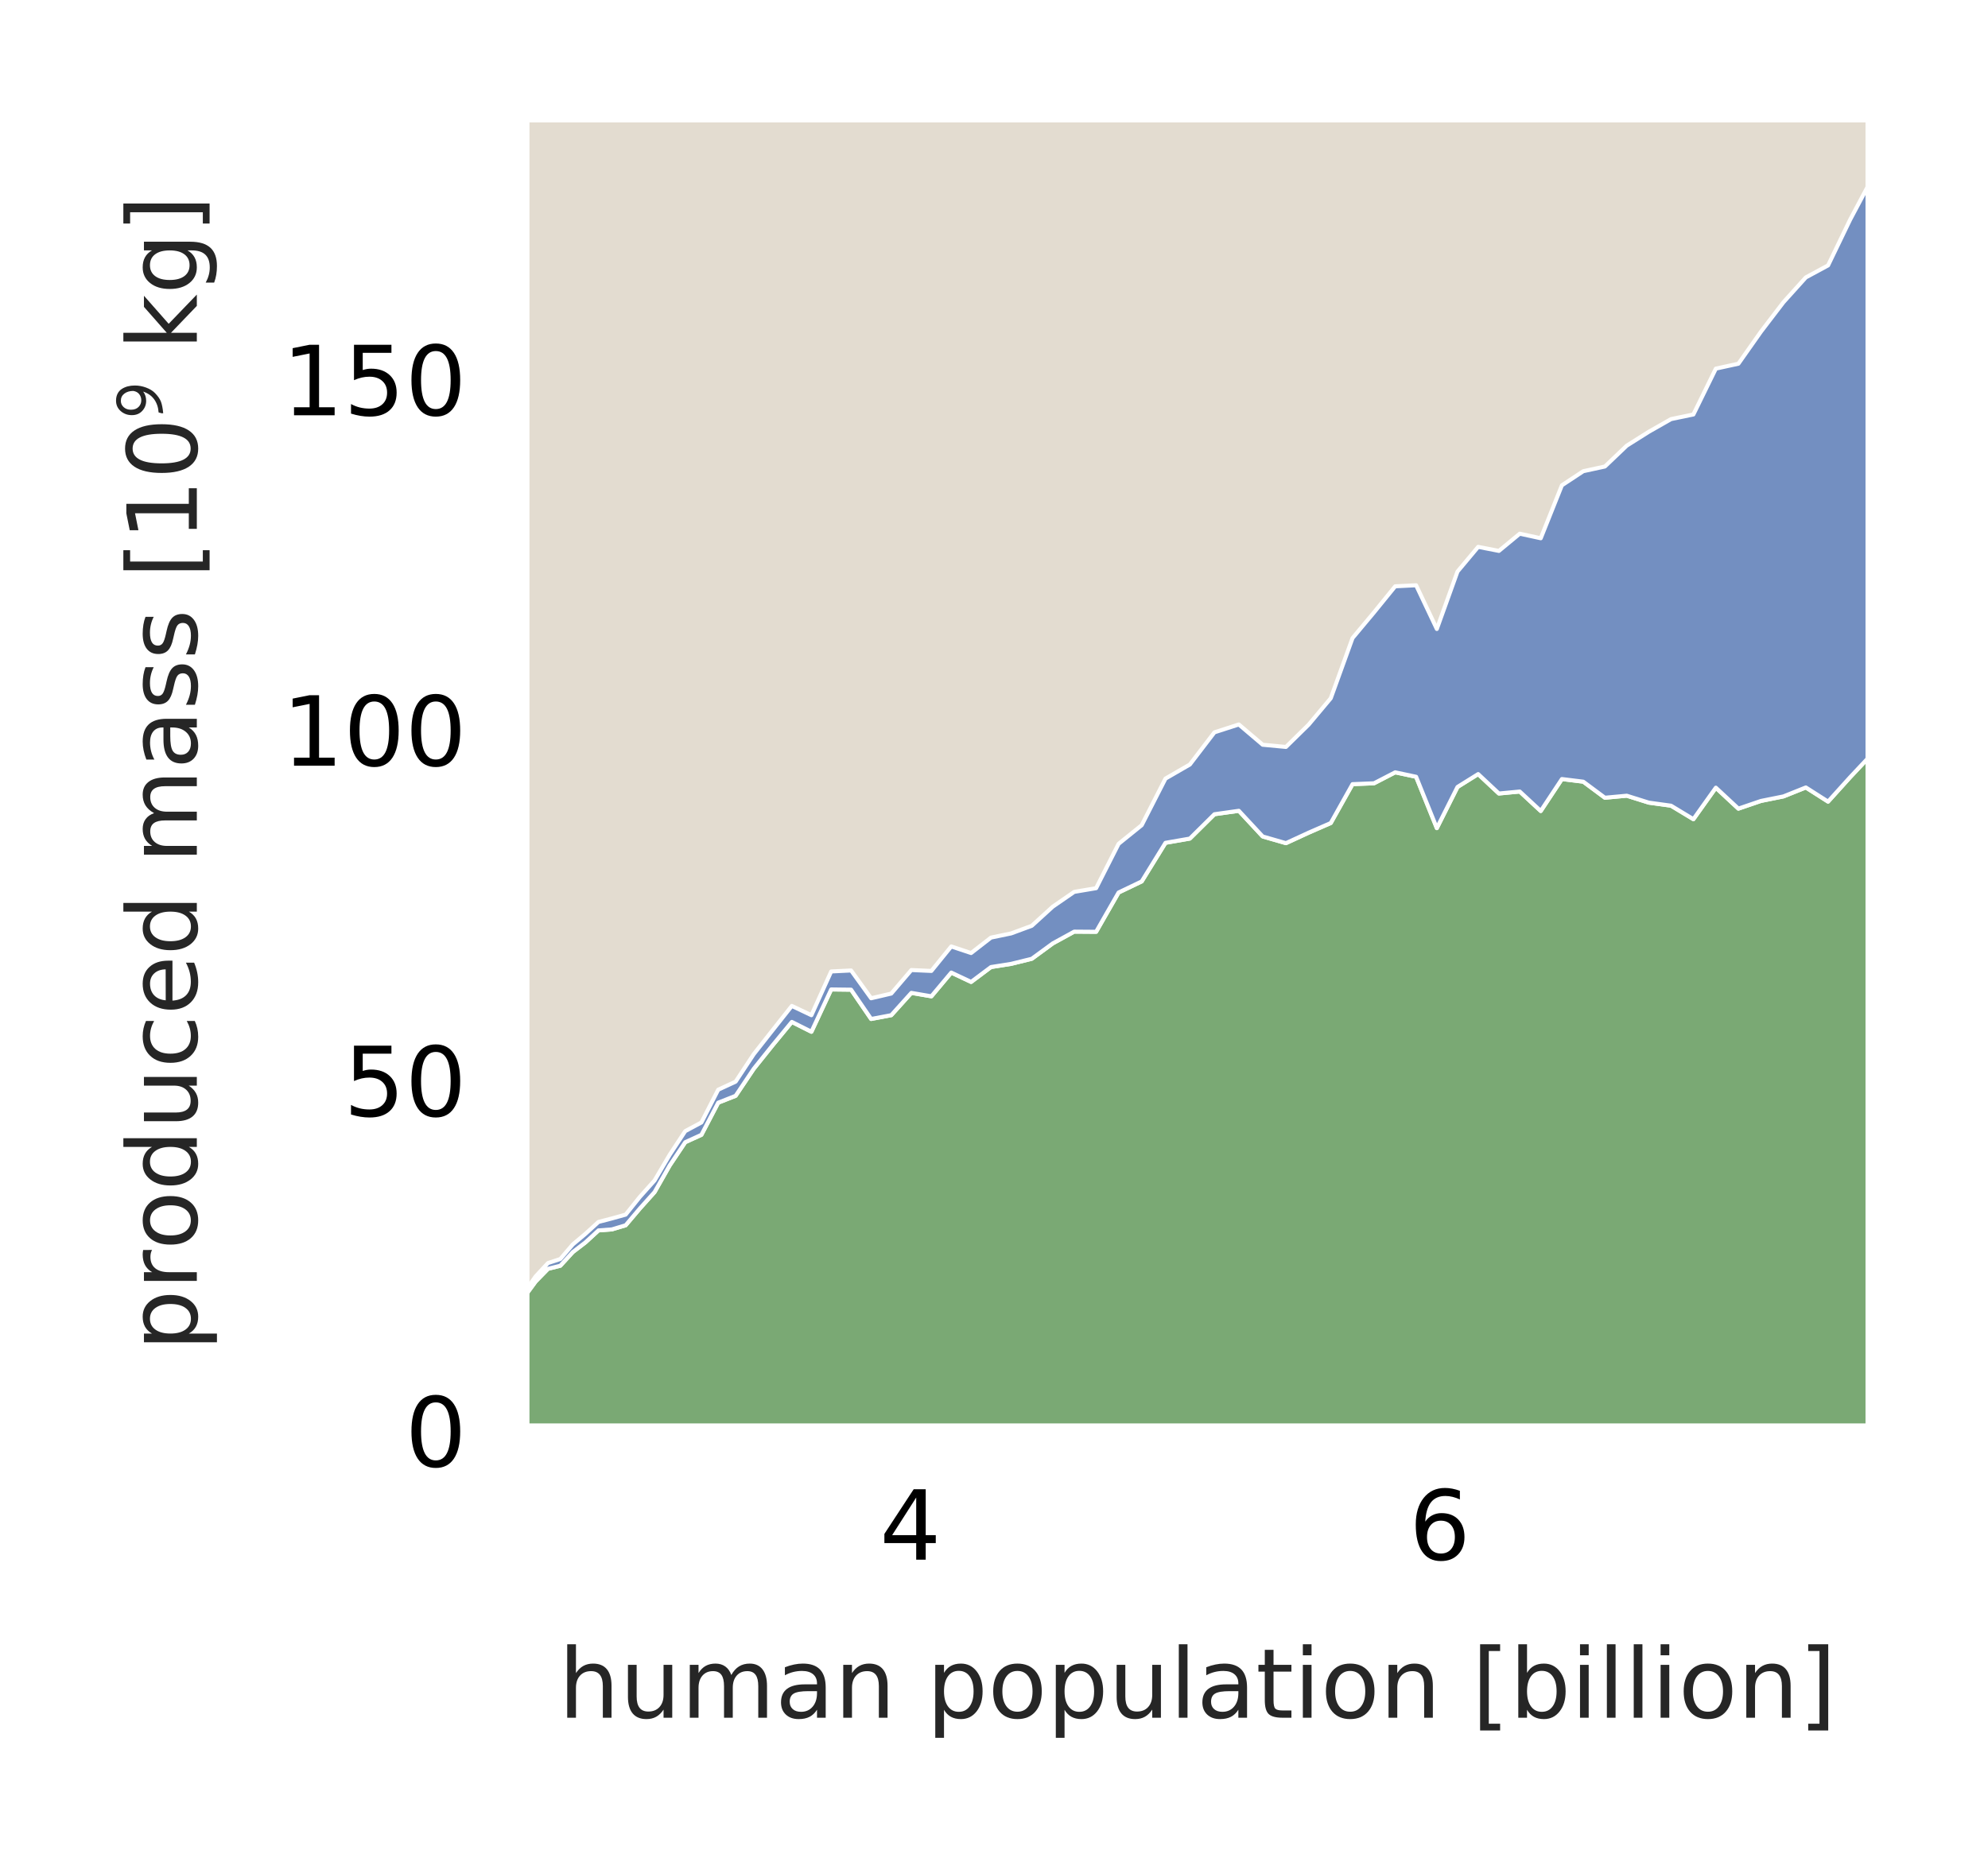 <?xml version="1.0" encoding="utf-8" standalone="no"?>
<!DOCTYPE svg PUBLIC "-//W3C//DTD SVG 1.1//EN"
  "http://www.w3.org/Graphics/SVG/1.1/DTD/svg11.dtd">
<!-- Created with matplotlib (https://matplotlib.org/) -->
<svg height="115.054pt" version="1.1" viewBox="0 0 123.353 115.054" width="123.353pt" xmlns="http://www.w3.org/2000/svg" xmlns:xlink="http://www.w3.org/1999/xlink">
 <defs>
  <style type="text/css">*{stroke-linecap:butt;stroke-linejoin:round;}</style>
 </defs>
 <g id="figure_1">
  <g id="patch_1">
   <path d="M 0 115.054 
L 123.353 115.054 
L 123.353 0 
L 0 0 
z
" style="fill:#ffffff;"/>
  </g>
  <g id="axes_1">
   <g id="patch_2">
    <path d="M 32.453 88.74 
L 116.153 88.74 
L 116.153 7.2 
L 32.453 7.2 
z
" style="fill:#e3dcd0;"/>
   </g>
   <g id="matplotlib.axis_1">
    <g id="xtick_1">
     <g id="text_1">
      <!-- 4 -->
      <g transform="translate(54.582 96.799)scale(0.06 -0.06)">
       <defs>
        <path d="M 37.797 64.312 
L 12.891 25.391 
L 37.797 25.391 
z
M 35.203 72.906 
L 47.609 72.906 
L 47.609 25.391 
L 58.016 25.391 
L 58.016 17.188 
L 47.609 17.188 
L 47.609 0 
L 37.797 0 
L 37.797 17.188 
L 4.891 17.188 
L 4.891 26.703 
z
" id="DejaVuSans-52"/>
       </defs>
       <use xlink:href="#DejaVuSans-52"/>
      </g>
     </g>
    </g>
    <g id="xtick_2">
     <g id="text_2">
      <!-- 6 -->
      <g transform="translate(87.428 96.799)scale(0.06 -0.06)">
       <defs>
        <path d="M 33.016 40.375 
Q 26.375 40.375 22.484 35.828 
Q 18.609 31.297 18.609 23.391 
Q 18.609 15.531 22.484 10.953 
Q 26.375 6.391 33.016 6.391 
Q 39.656 6.391 43.531 10.953 
Q 47.406 15.531 47.406 23.391 
Q 47.406 31.297 43.531 35.828 
Q 39.656 40.375 33.016 40.375 
z
M 52.594 71.297 
L 52.594 62.312 
Q 48.875 64.062 45.094 64.984 
Q 41.312 65.922 37.594 65.922 
Q 27.828 65.922 22.672 59.328 
Q 17.531 52.734 16.797 39.406 
Q 19.672 43.656 24.016 45.922 
Q 28.375 48.188 33.594 48.188 
Q 44.578 48.188 50.953 41.516 
Q 57.328 34.859 57.328 23.391 
Q 57.328 12.156 50.688 5.359 
Q 44.047 -1.422 33.016 -1.422 
Q 20.359 -1.422 13.672 8.266 
Q 6.984 17.969 6.984 36.375 
Q 6.984 53.656 15.188 63.938 
Q 23.391 74.219 37.203 74.219 
Q 40.922 74.219 44.703 73.484 
Q 48.484 72.75 52.594 71.297 
z
" id="DejaVuSans-54"/>
       </defs>
       <use xlink:href="#DejaVuSans-54"/>
      </g>
     </g>
    </g>
    <g id="text_3">
     <!-- human population [billion] -->
     <g style="fill:#262626;" transform="translate(34.651 106.606)scale(0.06 -0.06)">
      <defs>
       <path d="M 54.891 33.016 
L 54.891 0 
L 45.906 0 
L 45.906 32.719 
Q 45.906 40.484 42.875 44.328 
Q 39.844 48.188 33.797 48.188 
Q 26.516 48.188 22.312 43.547 
Q 18.109 38.922 18.109 30.906 
L 18.109 0 
L 9.078 0 
L 9.078 75.984 
L 18.109 75.984 
L 18.109 46.188 
Q 21.344 51.125 25.703 53.562 
Q 30.078 56 35.797 56 
Q 45.219 56 50.047 50.172 
Q 54.891 44.344 54.891 33.016 
z
" id="DejaVuSans-104"/>
       <path d="M 8.5 21.578 
L 8.5 54.688 
L 17.484 54.688 
L 17.484 21.922 
Q 17.484 14.156 20.5 10.266 
Q 23.531 6.391 29.594 6.391 
Q 36.859 6.391 41.078 11.031 
Q 45.312 15.672 45.312 23.688 
L 45.312 54.688 
L 54.297 54.688 
L 54.297 0 
L 45.312 0 
L 45.312 8.406 
Q 42.047 3.422 37.719 1 
Q 33.406 -1.422 27.688 -1.422 
Q 18.266 -1.422 13.375 4.438 
Q 8.5 10.297 8.5 21.578 
z
M 31.109 56 
z
" id="DejaVuSans-117"/>
       <path d="M 52 44.188 
Q 55.375 50.25 60.062 53.125 
Q 64.75 56 71.094 56 
Q 79.641 56 84.281 50.016 
Q 88.922 44.047 88.922 33.016 
L 88.922 0 
L 79.891 0 
L 79.891 32.719 
Q 79.891 40.578 77.094 44.375 
Q 74.312 48.188 68.609 48.188 
Q 61.625 48.188 57.562 43.547 
Q 53.516 38.922 53.516 30.906 
L 53.516 0 
L 44.484 0 
L 44.484 32.719 
Q 44.484 40.625 41.703 44.406 
Q 38.922 48.188 33.109 48.188 
Q 26.219 48.188 22.156 43.531 
Q 18.109 38.875 18.109 30.906 
L 18.109 0 
L 9.078 0 
L 9.078 54.688 
L 18.109 54.688 
L 18.109 46.188 
Q 21.188 51.219 25.484 53.609 
Q 29.781 56 35.688 56 
Q 41.656 56 45.828 52.969 
Q 50 49.953 52 44.188 
z
" id="DejaVuSans-109"/>
       <path d="M 34.281 27.484 
Q 23.391 27.484 19.188 25 
Q 14.984 22.516 14.984 16.5 
Q 14.984 11.719 18.141 8.906 
Q 21.297 6.109 26.703 6.109 
Q 34.188 6.109 38.703 11.406 
Q 43.219 16.703 43.219 25.484 
L 43.219 27.484 
z
M 52.203 31.203 
L 52.203 0 
L 43.219 0 
L 43.219 8.297 
Q 40.141 3.328 35.547 0.953 
Q 30.953 -1.422 24.312 -1.422 
Q 15.922 -1.422 10.953 3.297 
Q 6 8.016 6 15.922 
Q 6 25.141 12.172 29.828 
Q 18.359 34.516 30.609 34.516 
L 43.219 34.516 
L 43.219 35.406 
Q 43.219 41.609 39.141 45 
Q 35.062 48.391 27.688 48.391 
Q 23 48.391 18.547 47.266 
Q 14.109 46.141 10.016 43.891 
L 10.016 52.203 
Q 14.938 54.109 19.578 55.047 
Q 24.219 56 28.609 56 
Q 40.484 56 46.344 49.844 
Q 52.203 43.703 52.203 31.203 
z
" id="DejaVuSans-97"/>
       <path d="M 54.891 33.016 
L 54.891 0 
L 45.906 0 
L 45.906 32.719 
Q 45.906 40.484 42.875 44.328 
Q 39.844 48.188 33.797 48.188 
Q 26.516 48.188 22.312 43.547 
Q 18.109 38.922 18.109 30.906 
L 18.109 0 
L 9.078 0 
L 9.078 54.688 
L 18.109 54.688 
L 18.109 46.188 
Q 21.344 51.125 25.703 53.562 
Q 30.078 56 35.797 56 
Q 45.219 56 50.047 50.172 
Q 54.891 44.344 54.891 33.016 
z
" id="DejaVuSans-110"/>
       <path id="DejaVuSans-32"/>
       <path d="M 18.109 8.203 
L 18.109 -20.797 
L 9.078 -20.797 
L 9.078 54.688 
L 18.109 54.688 
L 18.109 46.391 
Q 20.953 51.266 25.266 53.625 
Q 29.594 56 35.594 56 
Q 45.562 56 51.781 48.094 
Q 58.016 40.188 58.016 27.297 
Q 58.016 14.406 51.781 6.484 
Q 45.562 -1.422 35.594 -1.422 
Q 29.594 -1.422 25.266 0.953 
Q 20.953 3.328 18.109 8.203 
z
M 48.688 27.297 
Q 48.688 37.203 44.609 42.844 
Q 40.531 48.484 33.406 48.484 
Q 26.266 48.484 22.188 42.844 
Q 18.109 37.203 18.109 27.297 
Q 18.109 17.391 22.188 11.75 
Q 26.266 6.109 33.406 6.109 
Q 40.531 6.109 44.609 11.75 
Q 48.688 17.391 48.688 27.297 
z
" id="DejaVuSans-112"/>
       <path d="M 30.609 48.391 
Q 23.391 48.391 19.188 42.75 
Q 14.984 37.109 14.984 27.297 
Q 14.984 17.484 19.156 11.844 
Q 23.344 6.203 30.609 6.203 
Q 37.797 6.203 41.984 11.859 
Q 46.188 17.531 46.188 27.297 
Q 46.188 37.016 41.984 42.703 
Q 37.797 48.391 30.609 48.391 
z
M 30.609 56 
Q 42.328 56 49.016 48.375 
Q 55.719 40.766 55.719 27.297 
Q 55.719 13.875 49.016 6.219 
Q 42.328 -1.422 30.609 -1.422 
Q 18.844 -1.422 12.172 6.219 
Q 5.516 13.875 5.516 27.297 
Q 5.516 40.766 12.172 48.375 
Q 18.844 56 30.609 56 
z
" id="DejaVuSans-111"/>
       <path d="M 9.422 75.984 
L 18.406 75.984 
L 18.406 0 
L 9.422 0 
z
" id="DejaVuSans-108"/>
       <path d="M 18.312 70.219 
L 18.312 54.688 
L 36.812 54.688 
L 36.812 47.703 
L 18.312 47.703 
L 18.312 18.016 
Q 18.312 11.328 20.141 9.422 
Q 21.969 7.516 27.594 7.516 
L 36.812 7.516 
L 36.812 0 
L 27.594 0 
Q 17.188 0 13.234 3.875 
Q 9.281 7.766 9.281 18.016 
L 9.281 47.703 
L 2.688 47.703 
L 2.688 54.688 
L 9.281 54.688 
L 9.281 70.219 
z
" id="DejaVuSans-116"/>
       <path d="M 9.422 54.688 
L 18.406 54.688 
L 18.406 0 
L 9.422 0 
z
M 9.422 75.984 
L 18.406 75.984 
L 18.406 64.594 
L 9.422 64.594 
z
" id="DejaVuSans-105"/>
       <path d="M 8.594 75.984 
L 29.297 75.984 
L 29.297 69 
L 17.578 69 
L 17.578 -6.203 
L 29.297 -6.203 
L 29.297 -13.188 
L 8.594 -13.188 
z
" id="DejaVuSans-91"/>
       <path d="M 48.688 27.297 
Q 48.688 37.203 44.609 42.844 
Q 40.531 48.484 33.406 48.484 
Q 26.266 48.484 22.188 42.844 
Q 18.109 37.203 18.109 27.297 
Q 18.109 17.391 22.188 11.75 
Q 26.266 6.109 33.406 6.109 
Q 40.531 6.109 44.609 11.75 
Q 48.688 17.391 48.688 27.297 
z
M 18.109 46.391 
Q 20.953 51.266 25.266 53.625 
Q 29.594 56 35.594 56 
Q 45.562 56 51.781 48.094 
Q 58.016 40.188 58.016 27.297 
Q 58.016 14.406 51.781 6.484 
Q 45.562 -1.422 35.594 -1.422 
Q 29.594 -1.422 25.266 0.953 
Q 20.953 3.328 18.109 8.203 
L 18.109 0 
L 9.078 0 
L 9.078 75.984 
L 18.109 75.984 
z
" id="DejaVuSans-98"/>
       <path d="M 30.422 75.984 
L 30.422 -13.188 
L 9.719 -13.188 
L 9.719 -6.203 
L 21.391 -6.203 
L 21.391 69 
L 9.719 69 
L 9.719 75.984 
z
" id="DejaVuSans-93"/>
      </defs>
      <use xlink:href="#DejaVuSans-104"/>
      <use x="63.379" xlink:href="#DejaVuSans-117"/>
      <use x="126.758" xlink:href="#DejaVuSans-109"/>
      <use x="224.17" xlink:href="#DejaVuSans-97"/>
      <use x="285.449" xlink:href="#DejaVuSans-110"/>
      <use x="348.828" xlink:href="#DejaVuSans-32"/>
      <use x="380.615" xlink:href="#DejaVuSans-112"/>
      <use x="444.092" xlink:href="#DejaVuSans-111"/>
      <use x="505.273" xlink:href="#DejaVuSans-112"/>
      <use x="568.75" xlink:href="#DejaVuSans-117"/>
      <use x="632.129" xlink:href="#DejaVuSans-108"/>
      <use x="659.912" xlink:href="#DejaVuSans-97"/>
      <use x="721.191" xlink:href="#DejaVuSans-116"/>
      <use x="760.4" xlink:href="#DejaVuSans-105"/>
      <use x="788.184" xlink:href="#DejaVuSans-111"/>
      <use x="849.365" xlink:href="#DejaVuSans-110"/>
      <use x="912.744" xlink:href="#DejaVuSans-32"/>
      <use x="944.531" xlink:href="#DejaVuSans-91"/>
      <use x="983.545" xlink:href="#DejaVuSans-98"/>
      <use x="1047.021" xlink:href="#DejaVuSans-105"/>
      <use x="1074.805" xlink:href="#DejaVuSans-108"/>
      <use x="1102.588" xlink:href="#DejaVuSans-108"/>
      <use x="1130.371" xlink:href="#DejaVuSans-105"/>
      <use x="1158.154" xlink:href="#DejaVuSans-111"/>
      <use x="1219.336" xlink:href="#DejaVuSans-110"/>
      <use x="1282.715" xlink:href="#DejaVuSans-93"/>
     </g>
    </g>
   </g>
   <g id="matplotlib.axis_2">
    <g id="ytick_1">
     <g id="text_4">
      <!-- 0 -->
      <g transform="translate(25.135 91.02)scale(0.06 -0.06)">
       <defs>
        <path d="M 31.781 66.406 
Q 24.172 66.406 20.328 58.906 
Q 16.5 51.422 16.5 36.375 
Q 16.5 21.391 20.328 13.891 
Q 24.172 6.391 31.781 6.391 
Q 39.453 6.391 43.281 13.891 
Q 47.125 21.391 47.125 36.375 
Q 47.125 51.422 43.281 58.906 
Q 39.453 66.406 31.781 66.406 
z
M 31.781 74.219 
Q 44.047 74.219 50.516 64.516 
Q 56.984 54.828 56.984 36.375 
Q 56.984 17.969 50.516 8.266 
Q 44.047 -1.422 31.781 -1.422 
Q 19.531 -1.422 13.062 8.266 
Q 6.594 17.969 6.594 36.375 
Q 6.594 54.828 13.062 64.516 
Q 19.531 74.219 31.781 74.219 
z
" id="DejaVuSans-48"/>
       </defs>
       <use xlink:href="#DejaVuSans-48"/>
      </g>
     </g>
    </g>
    <g id="ytick_2">
     <g id="text_5">
      <!-- 50 -->
      <g transform="translate(21.317 69.27)scale(0.06 -0.06)">
       <defs>
        <path d="M 10.797 72.906 
L 49.516 72.906 
L 49.516 64.594 
L 19.828 64.594 
L 19.828 46.734 
Q 21.969 47.469 24.109 47.828 
Q 26.266 48.188 28.422 48.188 
Q 40.625 48.188 47.75 41.5 
Q 54.891 34.812 54.891 23.391 
Q 54.891 11.625 47.562 5.094 
Q 40.234 -1.422 26.906 -1.422 
Q 22.312 -1.422 17.547 -0.641 
Q 12.797 0.141 7.719 1.703 
L 7.719 11.625 
Q 12.109 9.234 16.797 8.062 
Q 21.484 6.891 26.703 6.891 
Q 35.156 6.891 40.078 11.328 
Q 45.016 15.766 45.016 23.391 
Q 45.016 31 40.078 35.438 
Q 35.156 39.891 26.703 39.891 
Q 22.75 39.891 18.812 39.016 
Q 14.891 38.141 10.797 36.281 
z
" id="DejaVuSans-53"/>
       </defs>
       <use xlink:href="#DejaVuSans-53"/>
       <use x="63.623" xlink:href="#DejaVuSans-48"/>
      </g>
     </g>
    </g>
    <g id="ytick_3">
     <g id="text_6">
      <!-- 100 -->
      <g transform="translate(17.5 47.521)scale(0.06 -0.06)">
       <defs>
        <path d="M 12.406 8.297 
L 28.516 8.297 
L 28.516 63.922 
L 10.984 60.406 
L 10.984 69.391 
L 28.422 72.906 
L 38.281 72.906 
L 38.281 8.297 
L 54.391 8.297 
L 54.391 0 
L 12.406 0 
z
" id="DejaVuSans-49"/>
       </defs>
       <use xlink:href="#DejaVuSans-49"/>
       <use x="63.623" xlink:href="#DejaVuSans-48"/>
       <use x="127.246" xlink:href="#DejaVuSans-48"/>
      </g>
     </g>
    </g>
    <g id="ytick_4">
     <g id="text_7">
      <!-- 150 -->
      <g transform="translate(17.5 25.772)scale(0.06 -0.06)">
       <use xlink:href="#DejaVuSans-49"/>
       <use x="63.623" xlink:href="#DejaVuSans-53"/>
       <use x="127.246" xlink:href="#DejaVuSans-48"/>
      </g>
     </g>
    </g>
    <g id="text_8">
     <!-- produced mass [10$^{9}$ kg] -->
     <g style="fill:#262626;" transform="translate(12.24 83.85)rotate(-90)scale(0.06 -0.06)">
      <defs>
       <path d="M 41.109 46.297 
Q 39.594 47.172 37.812 47.578 
Q 36.031 48 33.891 48 
Q 26.266 48 22.188 43.047 
Q 18.109 38.094 18.109 28.812 
L 18.109 0 
L 9.078 0 
L 9.078 54.688 
L 18.109 54.688 
L 18.109 46.188 
Q 20.953 51.172 25.484 53.578 
Q 30.031 56 36.531 56 
Q 37.453 56 38.578 55.875 
Q 39.703 55.766 41.062 55.516 
z
" id="DejaVuSans-114"/>
       <path d="M 45.406 46.391 
L 45.406 75.984 
L 54.391 75.984 
L 54.391 0 
L 45.406 0 
L 45.406 8.203 
Q 42.578 3.328 38.25 0.953 
Q 33.938 -1.422 27.875 -1.422 
Q 17.969 -1.422 11.734 6.484 
Q 5.516 14.406 5.516 27.297 
Q 5.516 40.188 11.734 48.094 
Q 17.969 56 27.875 56 
Q 33.938 56 38.25 53.625 
Q 42.578 51.266 45.406 46.391 
z
M 14.797 27.297 
Q 14.797 17.391 18.875 11.75 
Q 22.953 6.109 30.078 6.109 
Q 37.203 6.109 41.297 11.75 
Q 45.406 17.391 45.406 27.297 
Q 45.406 37.203 41.297 42.844 
Q 37.203 48.484 30.078 48.484 
Q 22.953 48.484 18.875 42.844 
Q 14.797 37.203 14.797 27.297 
z
" id="DejaVuSans-100"/>
       <path d="M 48.781 52.594 
L 48.781 44.188 
Q 44.969 46.297 41.141 47.344 
Q 37.312 48.391 33.406 48.391 
Q 24.656 48.391 19.812 42.844 
Q 14.984 37.312 14.984 27.297 
Q 14.984 17.281 19.812 11.734 
Q 24.656 6.203 33.406 6.203 
Q 37.312 6.203 41.141 7.25 
Q 44.969 8.297 48.781 10.406 
L 48.781 2.094 
Q 45.016 0.344 40.984 -0.531 
Q 36.969 -1.422 32.422 -1.422 
Q 20.062 -1.422 12.781 6.344 
Q 5.516 14.109 5.516 27.297 
Q 5.516 40.672 12.859 48.328 
Q 20.219 56 33.016 56 
Q 37.156 56 41.109 55.141 
Q 45.062 54.297 48.781 52.594 
z
" id="DejaVuSans-99"/>
       <path d="M 56.203 29.594 
L 56.203 25.203 
L 14.891 25.203 
Q 15.484 15.922 20.484 11.062 
Q 25.484 6.203 34.422 6.203 
Q 39.594 6.203 44.453 7.469 
Q 49.312 8.734 54.109 11.281 
L 54.109 2.781 
Q 49.266 0.734 44.188 -0.344 
Q 39.109 -1.422 33.891 -1.422 
Q 20.797 -1.422 13.156 6.188 
Q 5.516 13.812 5.516 26.812 
Q 5.516 40.234 12.766 48.109 
Q 20.016 56 32.328 56 
Q 43.359 56 49.781 48.891 
Q 56.203 41.797 56.203 29.594 
z
M 47.219 32.234 
Q 47.125 39.594 43.094 43.984 
Q 39.062 48.391 32.422 48.391 
Q 24.906 48.391 20.391 44.141 
Q 15.875 39.891 15.188 32.172 
z
" id="DejaVuSans-101"/>
       <path d="M 44.281 53.078 
L 44.281 44.578 
Q 40.484 46.531 36.375 47.5 
Q 32.281 48.484 27.875 48.484 
Q 21.188 48.484 17.844 46.438 
Q 14.5 44.391 14.5 40.281 
Q 14.5 37.156 16.891 35.375 
Q 19.281 33.594 26.516 31.984 
L 29.594 31.297 
Q 39.156 29.25 43.188 25.516 
Q 47.219 21.781 47.219 15.094 
Q 47.219 7.469 41.188 3.016 
Q 35.156 -1.422 24.609 -1.422 
Q 20.219 -1.422 15.453 -0.562 
Q 10.688 0.297 5.422 2 
L 5.422 11.281 
Q 10.406 8.688 15.234 7.391 
Q 20.062 6.109 24.812 6.109 
Q 31.156 6.109 34.562 8.281 
Q 37.984 10.453 37.984 14.406 
Q 37.984 18.062 35.516 20.016 
Q 33.062 21.969 24.703 23.781 
L 21.578 24.516 
Q 13.234 26.266 9.516 29.906 
Q 5.812 33.547 5.812 39.891 
Q 5.812 47.609 11.281 51.797 
Q 16.75 56 26.812 56 
Q 31.781 56 36.172 55.266 
Q 40.578 54.547 44.281 53.078 
z
" id="DejaVuSans-115"/>
       <path d="M 5.5 -0.203 
L 6.797 4.703 
Q 18.203 5.5 26.141 11.25 
Q 34.094 17 37.594 27.5 
Q 31.797 23.094 23.906 23.094 
Q 15.297 23.094 9.047 28.891 
Q 2.797 34.703 2.797 44.203 
Q 2.797 53.906 8.844 60.75 
Q 14.906 67.594 24.203 67.594 
Q 30.094 67.594 34.5 65.344 
Q 38.906 63.094 41.5 59.094 
Q 44.094 55.094 45.344 50.25 
Q 46.594 45.406 46.594 39.797 
Q 46.594 31.406 43.547 23.203 
Q 40.5 15 35.5 10.094 
Q 28.797 3.594 22.844 1.297 
Q 16.906 -1 5.703 -2.094 
z
M 38.594 42.203 
Q 38.5 50.297 34.547 55.391 
Q 30.594 60.5 23.906 60.5 
Q 18.406 60.5 14.594 56.297 
Q 10.797 52.094 10.797 45.594 
Q 10.797 38.406 14.891 34.344 
Q 19 30.297 24.703 30.297 
Q 29.906 30.297 33.797 33.344 
Q 37.703 36.406 38.594 42.203 
z
" id="STIXGeneral-Regular-120811"/>
       <path d="M 9.078 75.984 
L 18.109 75.984 
L 18.109 31.109 
L 44.922 54.688 
L 56.391 54.688 
L 27.391 29.109 
L 57.625 0 
L 45.906 0 
L 18.109 26.703 
L 18.109 0 
L 9.078 0 
z
" id="DejaVuSans-107"/>
       <path d="M 45.406 27.984 
Q 45.406 37.75 41.375 43.109 
Q 37.359 48.484 30.078 48.484 
Q 22.859 48.484 18.828 43.109 
Q 14.797 37.75 14.797 27.984 
Q 14.797 18.266 18.828 12.891 
Q 22.859 7.516 30.078 7.516 
Q 37.359 7.516 41.375 12.891 
Q 45.406 18.266 45.406 27.984 
z
M 54.391 6.781 
Q 54.391 -7.172 48.188 -13.984 
Q 42 -20.797 29.203 -20.797 
Q 24.469 -20.797 20.266 -20.094 
Q 16.062 -19.391 12.109 -17.922 
L 12.109 -9.188 
Q 16.062 -11.328 19.922 -12.344 
Q 23.781 -13.375 27.781 -13.375 
Q 36.625 -13.375 41.016 -8.766 
Q 45.406 -4.156 45.406 5.172 
L 45.406 9.625 
Q 42.625 4.781 38.281 2.391 
Q 33.938 0 27.875 0 
Q 17.828 0 11.672 7.656 
Q 5.516 15.328 5.516 27.984 
Q 5.516 40.672 11.672 48.328 
Q 17.828 56 27.875 56 
Q 33.938 56 38.281 53.609 
Q 42.625 51.219 45.406 46.391 
L 45.406 54.688 
L 54.391 54.688 
z
" id="DejaVuSans-103"/>
      </defs>
      <use transform="translate(0 0.447)" xlink:href="#DejaVuSans-112"/>
      <use transform="translate(63.477 0.447)" xlink:href="#DejaVuSans-114"/>
      <use transform="translate(104.59 0.447)" xlink:href="#DejaVuSans-111"/>
      <use transform="translate(165.771 0.447)" xlink:href="#DejaVuSans-100"/>
      <use transform="translate(229.248 0.447)" xlink:href="#DejaVuSans-117"/>
      <use transform="translate(292.627 0.447)" xlink:href="#DejaVuSans-99"/>
      <use transform="translate(347.607 0.447)" xlink:href="#DejaVuSans-101"/>
      <use transform="translate(409.131 0.447)" xlink:href="#DejaVuSans-100"/>
      <use transform="translate(472.607 0.447)" xlink:href="#DejaVuSans-32"/>
      <use transform="translate(504.395 0.447)" xlink:href="#DejaVuSans-109"/>
      <use transform="translate(601.807 0.447)" xlink:href="#DejaVuSans-97"/>
      <use transform="translate(663.086 0.447)" xlink:href="#DejaVuSans-115"/>
      <use transform="translate(715.186 0.447)" xlink:href="#DejaVuSans-115"/>
      <use transform="translate(767.285 0.447)" xlink:href="#DejaVuSans-32"/>
      <use transform="translate(799.072 0.447)" xlink:href="#DejaVuSans-91"/>
      <use transform="translate(838.086 0.447)" xlink:href="#DejaVuSans-49"/>
      <use transform="translate(901.709 0.447)" xlink:href="#DejaVuSans-48"/>
      <use transform="translate(966.125 36.684)scale(0.7)" xlink:href="#STIXGeneral-Regular-120811"/>
      <use transform="translate(1003.39 0.447)" xlink:href="#DejaVuSans-32"/>
      <use transform="translate(1035.177 0.447)" xlink:href="#DejaVuSans-107"/>
      <use transform="translate(1093.087 0.447)" xlink:href="#DejaVuSans-103"/>
      <use transform="translate(1156.563 0.447)" xlink:href="#DejaVuSans-93"/>
     </g>
    </g>
   </g>
   <g id="PolyCollection_1">
    <defs>
     <path d="M 32.453 -34.455 
L 32.453 -26.314 
L 33.233 -26.314 
L 34.001 -26.314 
L 34.767 -26.314 
L 35.54 -26.314 
L 36.328 -26.314 
L 37.135 -26.314 
L 37.965 -26.314 
L 38.821 -26.314 
L 39.704 -26.314 
L 40.614 -26.314 
L 41.551 -26.314 
L 42.519 -26.314 
L 43.521 -26.314 
L 44.563 -26.314 
L 45.645 -26.314 
L 46.771 -26.314 
L 47.936 -26.314 
L 49.132 -26.314 
L 50.347 -26.314 
L 51.574 -26.314 
L 52.809 -26.314 
L 54.053 -26.314 
L 55.301 -26.314 
L 56.548 -26.314 
L 57.79 -26.314 
L 59.025 -26.314 
L 60.255 -26.314 
L 61.49 -26.314 
L 62.741 -26.314 
L 64.02 -26.314 
L 65.324 -26.314 
L 66.653 -26.314 
L 68.012 -26.314 
L 69.407 -26.314 
L 70.841 -26.314 
L 72.317 -26.314 
L 73.828 -26.314 
L 75.354 -26.314 
L 76.868 -26.314 
L 78.349 -26.314 
L 79.791 -26.314 
L 81.198 -26.314 
L 82.572 -26.314 
L 83.923 -26.314 
L 85.255 -26.314 
L 86.571 -26.314 
L 87.868 -26.314 
L 89.154 -26.314 
L 90.435 -26.314 
L 91.718 -26.314 
L 93.006 -26.314 
L 94.299 -26.314 
L 95.601 -26.314 
L 96.914 -26.314 
L 98.241 -26.314 
L 99.582 -26.314 
L 100.938 -26.314 
L 102.307 -26.314 
L 103.686 -26.314 
L 105.073 -26.314 
L 106.466 -26.314 
L 107.865 -26.314 
L 109.265 -26.314 
L 110.661 -26.314 
L 112.05 -26.314 
L 113.429 -26.314 
L 114.797 -26.314 
L 116.153 -26.314 
L 116.153 -68.261 
L 116.153 -68.261 
L 114.797 -66.818 
L 113.429 -65.304 
L 112.05 -66.183 
L 110.661 -65.627 
L 109.265 -65.346 
L 107.865 -64.868 
L 106.466 -66.169 
L 105.073 -64.213 
L 103.686 -65.051 
L 102.307 -65.241 
L 100.938 -65.671 
L 99.582 -65.545 
L 98.241 -66.541 
L 96.914 -66.705 
L 95.601 -64.722 
L 94.299 -65.93 
L 93.006 -65.807 
L 91.718 -67.013 
L 90.435 -66.213 
L 89.154 -63.659 
L 87.868 -66.846 
L 86.571 -67.122 
L 85.255 -66.441 
L 83.923 -66.388 
L 82.572 -63.975 
L 81.198 -63.375 
L 79.791 -62.726 
L 78.349 -63.141 
L 76.868 -64.734 
L 75.354 -64.521 
L 73.828 -63.01 
L 72.317 -62.747 
L 70.841 -60.351 
L 69.407 -59.663 
L 68.012 -57.225 
L 66.653 -57.235 
L 65.324 -56.505 
L 64.02 -55.55 
L 62.741 -55.235 
L 61.49 -55.037 
L 60.255 -54.113 
L 59.025 -54.694 
L 57.79 -53.221 
L 56.548 -53.434 
L 55.301 -52.05 
L 54.053 -51.814 
L 52.809 -53.632 
L 51.574 -53.647 
L 50.347 -51.021 
L 49.132 -51.631 
L 47.936 -50.18 
L 46.771 -48.726 
L 45.645 -47.046 
L 44.563 -46.619 
L 43.521 -44.624 
L 42.519 -44.167 
L 41.551 -42.719 
L 40.614 -41.07 
L 39.704 -40.054 
L 38.821 -39.011 
L 37.965 -38.754 
L 37.135 -38.692 
L 36.328 -37.951 
L 35.54 -37.346 
L 34.767 -36.5 
L 34.001 -36.307 
L 33.233 -35.519 
L 32.453 -34.455 
z
" id="m4b62e6256e" style="stroke:#ffffff;stroke-width:0.25;"/>
    </defs>
    <g clip-path="url(#p5e520b0da6)">
     <use style="fill:#7aa974;stroke:#ffffff;stroke-width:0.25;" x="0" xlink:href="#m4b62e6256e" y="115.054"/>
    </g>
   </g>
   <g id="PolyCollection_2">
    <defs>
     <path d="M 32.453 -34.718 
L 32.453 -34.455 
L 33.233 -35.519 
L 34.001 -36.307 
L 34.767 -36.5 
L 35.54 -37.346 
L 36.328 -37.951 
L 37.135 -38.692 
L 37.965 -38.754 
L 38.821 -39.011 
L 39.704 -40.054 
L 40.614 -41.07 
L 41.551 -42.719 
L 42.519 -44.167 
L 43.521 -44.624 
L 44.563 -46.619 
L 45.645 -47.046 
L 46.771 -48.726 
L 47.936 -50.18 
L 49.132 -51.631 
L 50.347 -51.021 
L 51.574 -53.647 
L 52.809 -53.632 
L 54.053 -51.814 
L 55.301 -52.05 
L 56.548 -53.434 
L 57.79 -53.221 
L 59.025 -54.694 
L 60.255 -54.113 
L 61.49 -55.037 
L 62.741 -55.235 
L 64.02 -55.55 
L 65.324 -56.505 
L 66.653 -57.235 
L 68.012 -57.225 
L 69.407 -59.663 
L 70.841 -60.351 
L 72.317 -62.747 
L 73.828 -63.01 
L 75.354 -64.521 
L 76.868 -64.734 
L 78.349 -63.141 
L 79.791 -62.726 
L 81.198 -63.375 
L 82.572 -63.975 
L 83.923 -66.388 
L 85.255 -66.441 
L 86.571 -67.122 
L 87.868 -66.846 
L 89.154 -63.659 
L 90.435 -66.213 
L 91.718 -67.013 
L 93.006 -65.807 
L 94.299 -65.93 
L 95.601 -64.722 
L 96.914 -66.705 
L 98.241 -66.541 
L 99.582 -65.545 
L 100.938 -65.671 
L 102.307 -65.241 
L 103.686 -65.051 
L 105.073 -64.213 
L 106.466 -66.169 
L 107.865 -64.868 
L 109.265 -65.346 
L 110.661 -65.627 
L 112.05 -66.183 
L 113.429 -65.304 
L 114.797 -66.818 
L 116.153 -68.261 
L 116.153 -103.971 
L 116.153 -103.971 
L 114.797 -101.418 
L 113.429 -98.582 
L 112.05 -97.837 
L 110.661 -96.296 
L 109.265 -94.469 
L 107.865 -92.481 
L 106.466 -92.176 
L 105.073 -89.331 
L 103.686 -89.043 
L 102.307 -88.258 
L 100.938 -87.395 
L 99.582 -86.101 
L 98.241 -85.81 
L 96.914 -84.934 
L 95.601 -81.648 
L 94.299 -81.932 
L 93.006 -80.863 
L 91.718 -81.114 
L 90.435 -79.581 
L 89.154 -76.018 
L 87.868 -78.731 
L 86.571 -78.667 
L 85.255 -77.047 
L 83.923 -75.453 
L 82.572 -71.718 
L 81.198 -70.078 
L 79.791 -68.697 
L 78.349 -68.833 
L 76.868 -70.092 
L 75.354 -69.603 
L 73.828 -67.606 
L 72.317 -66.733 
L 70.841 -63.841 
L 69.407 -62.684 
L 68.012 -59.931 
L 66.653 -59.702 
L 65.324 -58.785 
L 64.02 -57.597 
L 62.741 -57.124 
L 61.49 -56.865 
L 60.255 -55.906 
L 59.025 -56.316 
L 57.79 -54.795 
L 56.548 -54.851 
L 55.301 -53.391 
L 54.053 -53.099 
L 52.809 -54.824 
L 51.574 -54.763 
L 50.347 -52.048 
L 49.132 -52.624 
L 47.936 -51.113 
L 46.771 -49.633 
L 45.645 -47.925 
L 44.563 -47.423 
L 43.521 -45.39 
L 42.519 -44.854 
L 41.551 -43.382 
L 40.614 -41.79 
L 39.704 -40.773 
L 38.821 -39.672 
L 37.965 -39.433 
L 37.135 -39.218 
L 36.328 -38.481 
L 35.54 -37.821 
L 34.767 -36.918 
L 34.001 -36.665 
L 33.233 -35.836 
L 32.453 -34.718 
z
" id="m6db2bbf4fb" style="stroke:#ffffff;stroke-width:0.25;"/>
    </defs>
    <g clip-path="url(#p5e520b0da6)">
     <use style="fill:#738fc1;stroke:#ffffff;stroke-width:0.25;" x="0" xlink:href="#m6db2bbf4fb" y="115.054"/>
    </g>
   </g>
   <g id="patch_3">
    <path d="M 32.453 88.74 
L 32.453 7.2 
" style="fill:none;stroke:#ffffff;stroke-linecap:square;stroke-linejoin:miter;stroke-width:0.8;"/>
   </g>
   <g id="patch_4">
    <path d="M 116.153 88.74 
L 116.153 7.2 
" style="fill:none;stroke:#ffffff;stroke-linecap:square;stroke-linejoin:miter;stroke-width:0.8;"/>
   </g>
   <g id="patch_5">
    <path d="M 32.453 88.74 
L 116.153 88.74 
" style="fill:none;stroke:#ffffff;stroke-linecap:square;stroke-linejoin:miter;stroke-width:0.8;"/>
   </g>
   <g id="patch_6">
    <path d="M 32.453 7.2 
L 116.153 7.2 
" style="fill:none;stroke:#ffffff;stroke-linecap:square;stroke-linejoin:miter;stroke-width:0.8;"/>
   </g>
  </g>
 </g>
 <defs>
  <clipPath id="p5e520b0da6">
   <rect height="81.54" width="83.7" x="32.453" y="7.2"/>
  </clipPath>
 </defs>
</svg>
